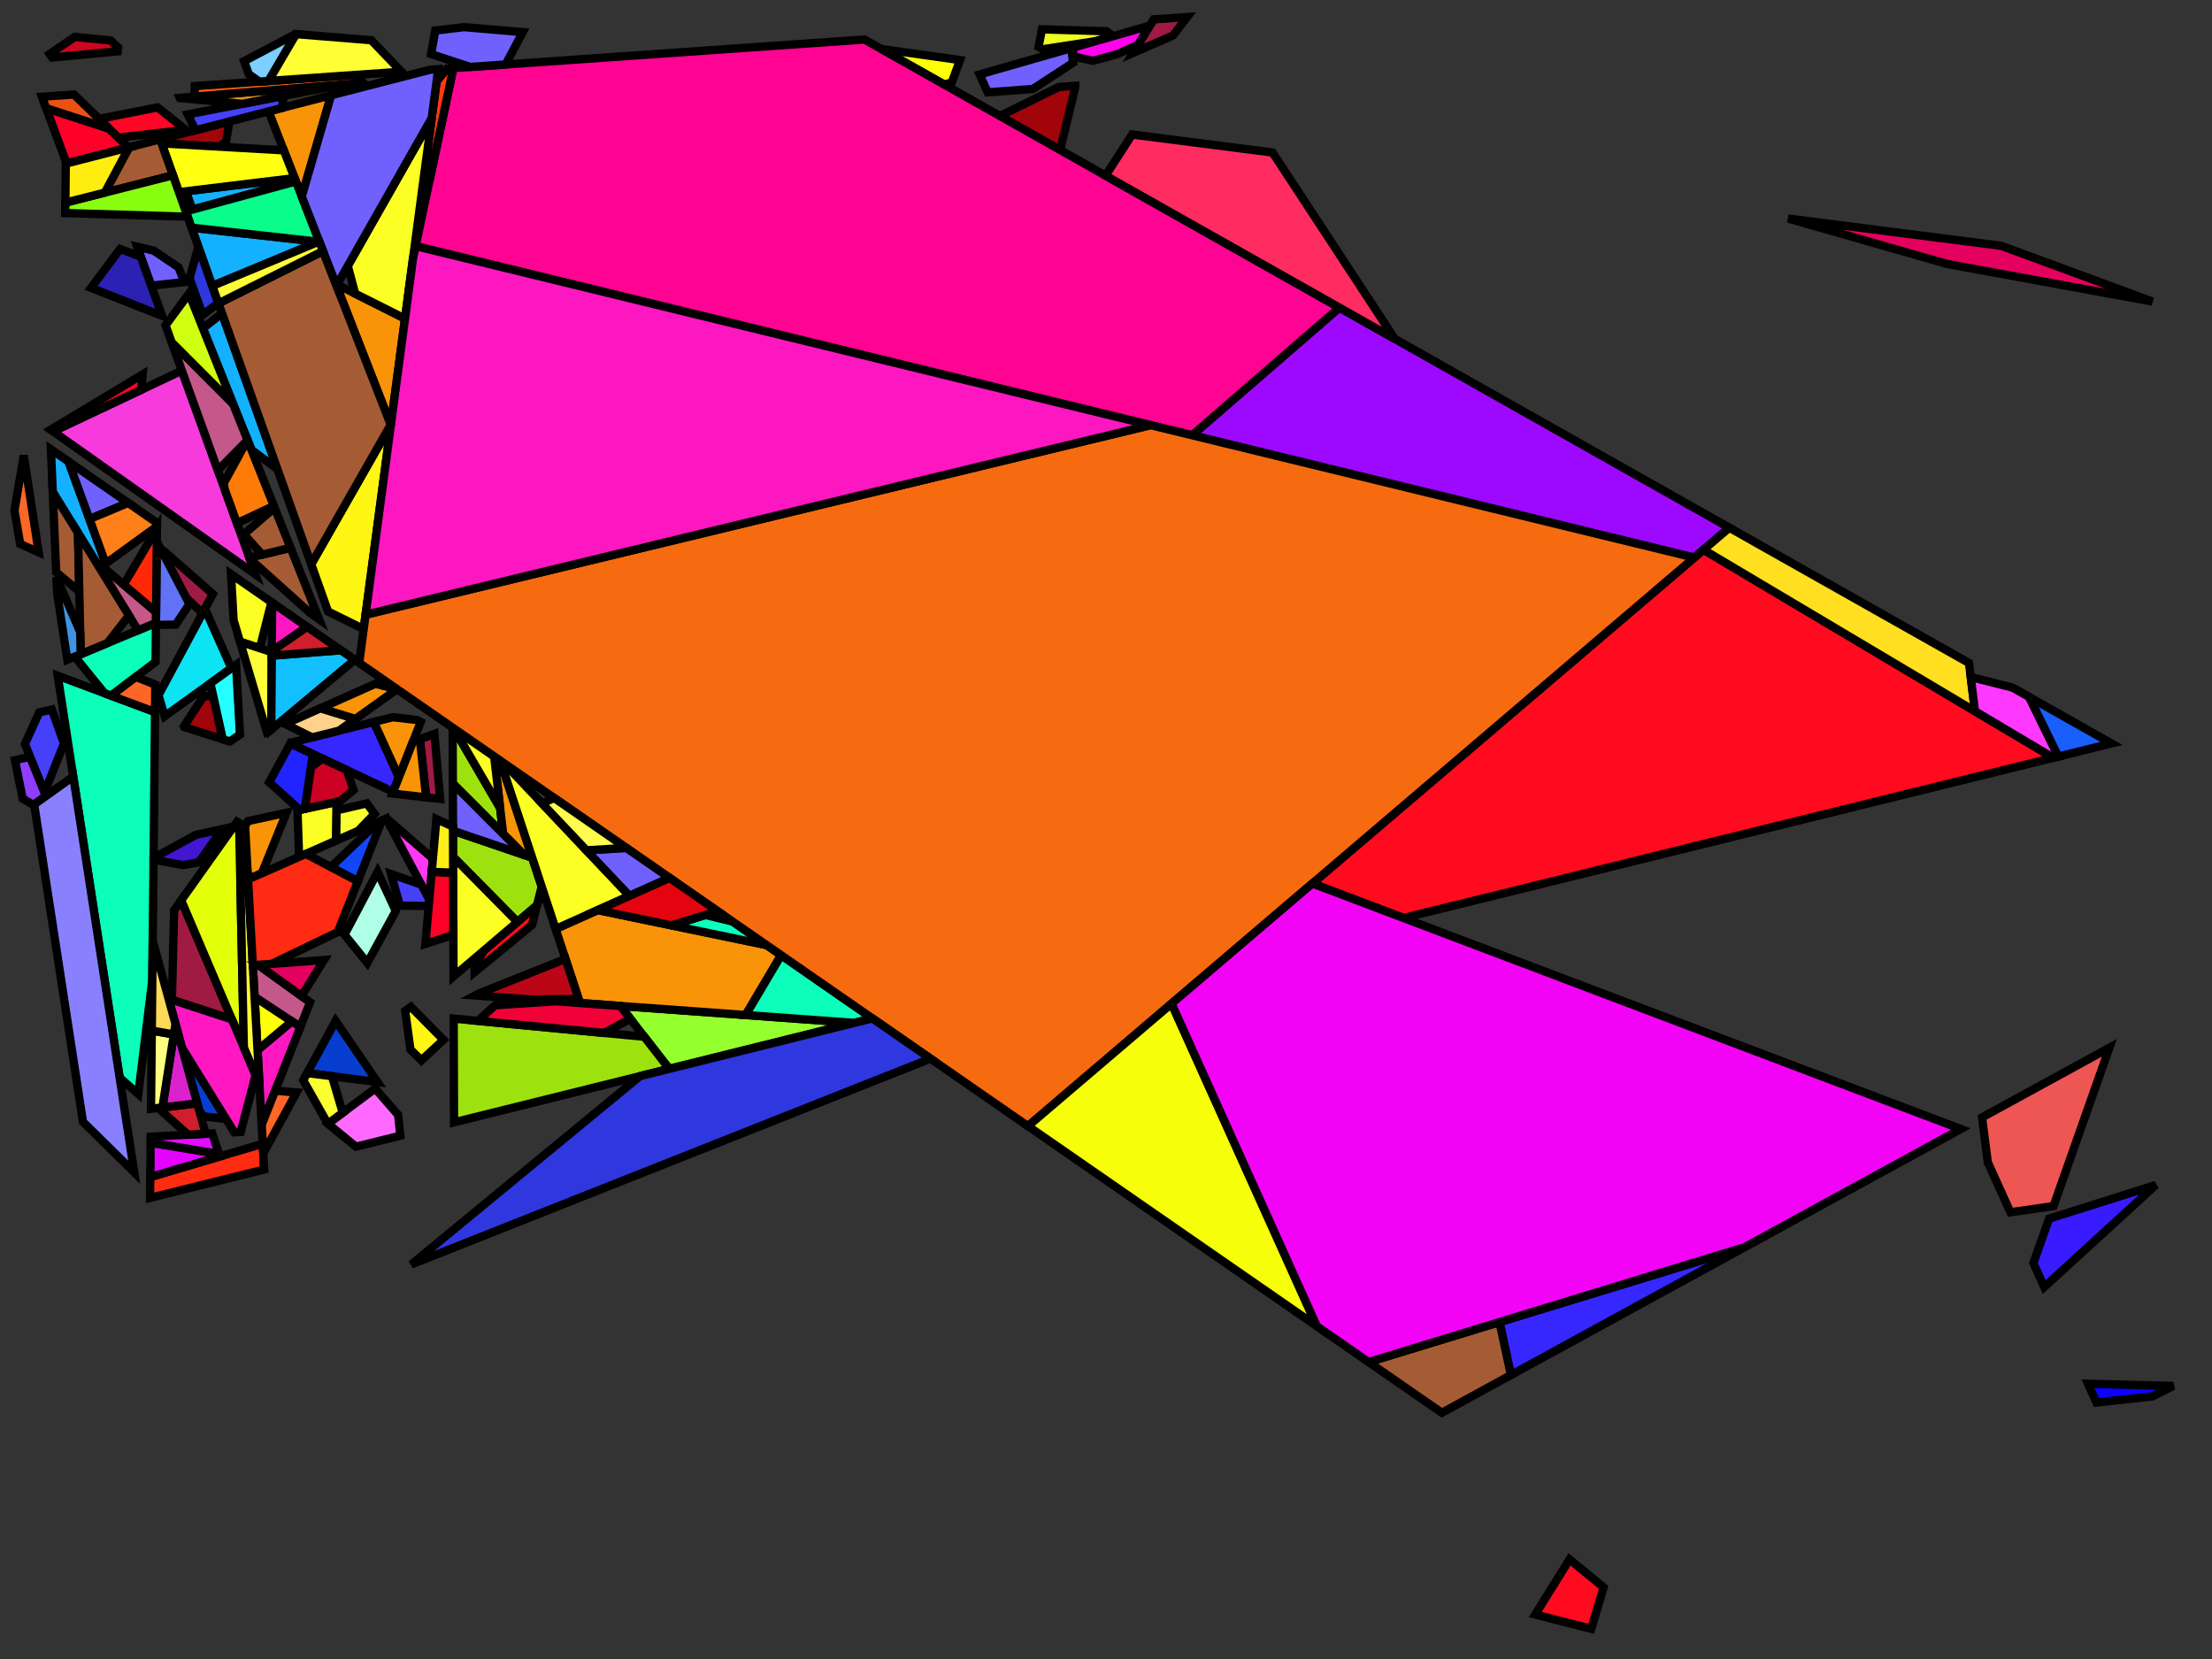 <?xml version="1.0" encoding="iso-8859-1" standalone="no"?>
<!DOCTYPE svg PUBLIC "-//W3C//DTD SVG 1.0//EN" "http://www.w3.org/TR/2001/REC-SVG-20010904/DTD/svg10.dtd">
<svg xmlns="http://www.w3.org/2000/svg" width="800" height="600">
<rect width="100%" height="100%" fill="#333333" stroke="none"/>
<path style="fill:rgb(0, 0, 0);fill-opacity:0.0;fill-rule:evenodd;stroke:rgb(0, 0, 0);stroke-width:0.0;" d="M 0, 600 L 800, 600 L 800, 0 L 0, 0 z "/>
<path style="fill:rgb(159, 27, 67);fill-opacity:1.0;fill-rule:evenodd;stroke:rgb(0, 0, 0);stroke-width:3.0;" d="M 159.182, 288.921 L 154.128, 288.362 L 151.847, 267.37 L 157.112, 265.404 z "/>
<path style="fill:rgb(159, 27, 67);fill-opacity:1.0;fill-rule:evenodd;stroke:rgb(0, 0, 0);stroke-width:3.0;" d="M 83.87, 368.687 L 62.178, 361.607 L 62.975, 329.207 L 65.531, 325.612 z "/>
<path style="fill:rgb(159, 27, 67);fill-opacity:1.0;fill-rule:evenodd;stroke:rgb(0, 0, 0);stroke-width:3.0;" d="M 59.44, 199.458 L 76.978, 214.834 L 73.245, 221.781 L 67.327, 216.18 L 58.252, 198.782 z "/>
<path style="fill:rgb(159, 27, 67);fill-opacity:1.0;fill-rule:evenodd;stroke:rgb(0, 0, 0);stroke-width:3.0;" d="M 424.249, 12.817 L 409.756, 19.151 L 417.261, 7.006 L 429.347, 6.165 z "/>
<path style="fill:rgb(150, 255, 46);fill-opacity:1.0;fill-rule:evenodd;stroke:rgb(0, 0, 0);stroke-width:3.0;" d="M 308.937, 369.938 L 242.031, 386.565 L 224.369, 363.823 z "/>
<path style="fill:rgb(8, 62, 207);fill-opacity:1.0;fill-rule:evenodd;stroke:rgb(0, 0, 0);stroke-width:3.0;" d="M 69.181, 384.369 L 81.797, 404.747 L 73.403, 403.71 L 71.999, 401.417 L 67.26, 384.135 z "/>
<path style="fill:rgb(8, 62, 207);fill-opacity:1.0;fill-rule:evenodd;stroke:rgb(0, 0, 0);stroke-width:3.0;" d="M 136.519, 391.347 L 111.092, 388.075 L 121.393, 369.232 z "/>
<path style="fill:rgb(255, 255, 7);fill-opacity:1.0;fill-rule:evenodd;stroke:rgb(0, 0, 0);stroke-width:3.0;" d="M 105.594, 369.414 L 93.148, 379.853 L 92.069, 360.48 z "/>
<path style="fill:rgb(255, 255, 7);fill-opacity:1.0;fill-rule:evenodd;stroke:rgb(0, 0, 0);stroke-width:3.0;" d="M 347.203, 21.727 L 344.233, 29.81 L 341.513, 30.59 L 318.688, 17.706 z "/>
<path style="fill:rgb(12, 228, 243);fill-opacity:1.0;fill-rule:evenodd;stroke:rgb(0, 0, 0);stroke-width:3.0;" d="M 83.695, 241.658 L 59.579, 259.031 L 57.312, 251.435 L 74.111, 220.17 z "/>
<path style="fill:rgb(255, 105, 255);fill-opacity:1.0;fill-rule:evenodd;stroke:rgb(0, 0, 0);stroke-width:3.0;" d="M 143.963, 403.185 L 144.797, 410.729 L 128.736, 414.72 L 118.605, 406.413 L 135.675, 393.687 z "/>
<path style="fill:rgb(255, 246, 19);fill-opacity:1.0;fill-rule:evenodd;stroke:rgb(0, 0, 0);stroke-width:3.0;" d="M 160.398, 376.071 L 152.412, 383.481 L 148.44, 379.565 L 146.542, 365.634 L 148.603, 364.14 z "/>
<path style="fill:rgb(255, 246, 19);fill-opacity:1.0;fill-rule:evenodd;stroke:rgb(0, 0, 0);stroke-width:3.0;" d="M 141.353, 153.727 L 131.531, 227.512 L 118.643, 221.162 L 112.555, 204.042 L 141.308, 153.613 z "/>
<path style="fill:rgb(255, 44, 17);fill-opacity:1.0;fill-rule:evenodd;stroke:rgb(0, 0, 0);stroke-width:3.0;" d="M 95.549, 422.968 L 54.284, 433.223 L 54.361, 425.691 L 95.03, 413.644 z "/>
<path style="fill:rgb(249, 255, 49);fill-opacity:1.0;fill-rule:evenodd;stroke:rgb(0, 0, 0);stroke-width:3.0;" d="M 135.455, 294.352 L 129.54, 300.485 L 121.5, 304.025 L 121.656, 293.103 L 132.671, 290.545 z "/>
<path style="fill:rgb(249, 255, 49);fill-opacity:1.0;fill-rule:evenodd;stroke:rgb(0, 0, 0);stroke-width:3.0;" d="M 120.061, 389.229 L 123.951, 402.427 L 118.605, 406.413 L 118.484, 406.313 L 109.658, 390.698 L 111.092, 388.075 z "/>
<path style="fill:rgb(246, 58, 220);fill-opacity:1.0;fill-rule:evenodd;stroke:rgb(0, 0, 0);stroke-width:3.0;" d="M 92.366, 207.719 L 19.198, 156.018 L 65.778, 134.036 z "/>
<path style="fill:rgb(55, 39, 255);fill-opacity:1.0;fill-rule:evenodd;stroke:rgb(0, 0, 0);stroke-width:3.0;" d="M 546.451, 497.292 L 542.304, 478.144 L 631.067, 451.023 z "/>
<path style="fill:rgb(55, 39, 255);fill-opacity:1.0;fill-rule:evenodd;stroke:rgb(0, 0, 0);stroke-width:3.0;" d="M 144.285, 281.069 L 142.529, 285.518 L 141.031, 285.842 L 105.002, 268.922 L 105.168, 268.618 L 135.195, 261.109 z "/>
<path style="fill:rgb(161, 4, 11);fill-opacity:1.0;fill-rule:evenodd;stroke:rgb(0, 0, 0);stroke-width:3.0;" d="M 80.571, 267.359 L 66.635, 262.959 L 66.511, 262.68 L 73.622, 251.814 L 77.109, 251.698 z "/>
<path style="fill:rgb(161, 4, 11);fill-opacity:1.0;fill-rule:evenodd;stroke:rgb(0, 0, 0);stroke-width:3.0;" d="M 81.711, 51.422 L 79.013, 53.028 L 58.435, 51.853 L 57.915, 50.391 L 82.958, 43.936 z "/>
<path style="fill:rgb(161, 4, 11);fill-opacity:1.0;fill-rule:evenodd;stroke:rgb(0, 0, 0);stroke-width:3.0;" d="M 388.907, 31.488 L 383.402, 54.236 L 361.622, 41.942 L 382.942, 31.466 L 388.879, 31.02 z "/>
<path style="fill:rgb(19, 177, 255);fill-opacity:1.0;fill-rule:evenodd;stroke:rgb(0, 0, 0);stroke-width:3.0;" d="M 24.781, 166.941 L 38.221, 203.822 L 36.024, 205.415 L 19.083, 177.962 L 18.422, 162.536 z "/>
<path style="fill:rgb(19, 177, 255);fill-opacity:1.0;fill-rule:evenodd;stroke:rgb(0, 0, 0);stroke-width:3.0;" d="M 115.208, 87.439 L 76.771, 103.415 L 69.278, 82.343 z "/>
<path style="fill:rgb(19, 177, 255);fill-opacity:1.0;fill-rule:evenodd;stroke:rgb(0, 0, 0);stroke-width:3.0;" d="M 107.018, 65.615 L 69.609, 75.79 L 67.253, 69.176 L 106.549, 64.412 z "/>
<path style="fill:rgb(19, 177, 255);fill-opacity:1.0;fill-rule:evenodd;stroke:rgb(0, 0, 0);stroke-width:3.0;" d="M 100.32, 169.636 L 91.029, 162.765 L 88.841, 157.462 L 73.372, 118.733 L 80.303, 113.348 z "/>
<path style="fill:rgb(157, 9, 255);fill-opacity:1.0;fill-rule:evenodd;stroke:rgb(0, 0, 0);stroke-width:3.0;" d="M 625.432, 190.858 L 612.757, 201.672 L 431.144, 157.427 L 484.409, 111.253 z "/>
<path style="fill:rgb(255, 3, 146);fill-opacity:1.0;fill-rule:evenodd;stroke:rgb(0, 0, 0);stroke-width:3.0;" d="M 484.409, 111.253 L 431.144, 157.427 L 150.306, 89.007 L 163.954, 24.631 L 312.63, 14.287 z "/>
<path style="fill:rgb(255, 59, 14);fill-opacity:1.0;fill-rule:evenodd;stroke:rgb(0, 0, 0);stroke-width:3.0;" d="M 155.594, 64.063 L 153.399, 63.232 L 157.896, 29.45 L 161.736, 24.786 L 163.954, 24.631 z "/>
<path style="fill:rgb(157, 226, 15);fill-opacity:1.0;fill-rule:evenodd;stroke:rgb(0, 0, 0);stroke-width:3.0;" d="M 192.476, 310.199 L 195.906, 320.63 L 194.196, 327.433 L 187.137, 333.446 L 163.872, 309.878 L 163.839, 300.445 z "/>
<path style="fill:rgb(157, 226, 15);fill-opacity:1.0;fill-rule:evenodd;stroke:rgb(0, 0, 0);stroke-width:3.0;" d="M 164.095, 263.434 L 180.883, 292.229 L 181.973, 301.614 L 163.779, 283.391 L 163.707, 263.165 z "/>
<path style="fill:rgb(157, 226, 15);fill-opacity:1.0;fill-rule:evenodd;stroke:rgb(0, 0, 0);stroke-width:3.0;" d="M 233.021, 374.964 L 242.031, 386.565 L 164.212, 405.904 L 164.079, 368.386 z "/>
<path style="fill:rgb(255, 10, 30);fill-opacity:1.0;fill-rule:evenodd;stroke:rgb(0, 0, 0);stroke-width:3.0;" d="M 192.419, 334.505 L 171.64, 351.613 L 171.624, 349.237 L 175.2, 343.613 L 194.196, 327.433 z "/>
<path style="fill:rgb(255, 10, 30);fill-opacity:1.0;fill-rule:evenodd;stroke:rgb(0, 0, 0);stroke-width:3.0;" d="M 579.986, 574.085 L 575.495, 589.091 L 555.227, 583.923 L 567.64, 563.974 z "/>
<path style="fill:rgb(255, 10, 30);fill-opacity:1.0;fill-rule:evenodd;stroke:rgb(0, 0, 0);stroke-width:3.0;" d="M 742.606, 274.06 L 507.591, 332.007 L 474.626, 319.525 L 616.095, 198.824 z "/>
<path style="fill:rgb(37, 255, 255);fill-opacity:1.0;fill-rule:evenodd;stroke:rgb(0, 0, 0);stroke-width:3.0;" d="M 86.787, 265.655 L 83.126, 268.166 L 80.571, 267.359 L 76.1, 247.13 L 85.382, 240.443 z "/>
<path style="fill:rgb(249, 148, 8);fill-opacity:1.0;fill-rule:evenodd;stroke:rgb(0, 0, 0);stroke-width:3.0;" d="M 150.827, 260.402 L 152.162, 261.118 L 144.285, 281.069 L 135.195, 261.109 L 142.053, 259.394 z "/>
<path style="fill:rgb(249, 148, 8);fill-opacity:1.0;fill-rule:evenodd;stroke:rgb(0, 0, 0);stroke-width:3.0;" d="M 94.678, 315.838 L 89.704, 318.029 L 88.635, 298.833 L 89.657, 296.966 L 103.599, 293.947 z "/>
<path style="fill:rgb(249, 148, 8);fill-opacity:1.0;fill-rule:evenodd;stroke:rgb(0, 0, 0);stroke-width:3.0;" d="M 146.476, 115.239 L 141.353, 153.727 L 121.714, 103.328 L 121.939, 102.931 z "/>
<path style="fill:rgb(249, 148, 8);fill-opacity:1.0;fill-rule:evenodd;stroke:rgb(0, 0, 0);stroke-width:3.0;" d="M 277.237, 341.8 L 282.512, 345.453 L 269.684, 367.099 L 209.762, 362.767 L 200.95, 335.97 L 216.184, 329.148 z "/>
<path style="fill:rgb(249, 148, 8);fill-opacity:1.0;fill-rule:evenodd;stroke:rgb(0, 0, 0);stroke-width:3.0;" d="M 143.528, 249.306 L 128.509, 260.046 L 115.844, 256.181 L 135.76, 247.3 z "/>
<path style="fill:rgb(249, 148, 8);fill-opacity:1.0;fill-rule:evenodd;stroke:rgb(0, 0, 0);stroke-width:3.0;" d="M 109.14, 71.062 L 97.144, 40.279 L 119.753, 34.451 z "/>
<path style="fill:rgb(249, 148, 8);fill-opacity:1.0;fill-rule:evenodd;stroke:rgb(0, 0, 0);stroke-width:3.0;" d="M 180.933, 275.097 L 192.476, 310.199 L 189.55, 309.203 L 181.973, 301.614 L 178.715, 273.56 z "/>
<path style="fill:rgb(249, 148, 8);fill-opacity:1.0;fill-rule:evenodd;stroke:rgb(0, 0, 0);stroke-width:3.0;" d="M 154.128, 288.362 L 141.938, 287.014 L 149.321, 268.313 L 151.847, 267.37 z "/>
<path style="fill:rgb(175, 255, 231);fill-opacity:1.0;fill-rule:evenodd;stroke:rgb(0, 0, 0);stroke-width:3.0;" d="M 143.141, 329.448 L 132.857, 348.261 L 124.599, 338.03 L 136.566, 315.346 z "/>
<path style="fill:rgb(228, 255, 10);fill-opacity:1.0;fill-rule:evenodd;stroke:rgb(0, 0, 0);stroke-width:3.0;" d="M 86.47, 297.604 L 88.196, 378.849 L 65.531, 325.612 L 85.739, 297.189 z "/>
<path style="fill:rgb(252, 255, 36);fill-opacity:1.0;fill-rule:evenodd;stroke:rgb(0, 0, 0);stroke-width:3.0;" d="M 146.476, 115.239 L 128.449, 106.197 L 125.781, 96.163 L 156.132, 42.702 z "/>
<path style="fill:rgb(252, 255, 36);fill-opacity:1.0;fill-rule:evenodd;stroke:rgb(0, 0, 0);stroke-width:3.0;" d="M 98.169, 217.772 L 93.97, 234.438 L 86.796, 232.087 L 84.483, 224.3 L 83.556, 207.65 z "/>
<path style="fill:rgb(252, 255, 36);fill-opacity:1.0;fill-rule:evenodd;stroke:rgb(0, 0, 0);stroke-width:3.0;" d="M 187.137, 333.446 L 164.025, 353.13 L 163.872, 309.878 z "/>
<path style="fill:rgb(252, 255, 36);fill-opacity:1.0;fill-rule:evenodd;stroke:rgb(0, 0, 0);stroke-width:3.0;" d="M 178.715, 273.56 L 180.883, 292.229 L 164.095, 263.434 z "/>
<path style="fill:rgb(252, 255, 36);fill-opacity:1.0;fill-rule:evenodd;stroke:rgb(0, 0, 0);stroke-width:3.0;" d="M 121.5, 304.025 L 108.244, 309.864 L 108.176, 309.769 L 107.586, 293.084 L 121.7, 290.028 z "/>
<path style="fill:rgb(252, 255, 36);fill-opacity:1.0;fill-rule:evenodd;stroke:rgb(0, 0, 0);stroke-width:3.0;" d="M 182.334, 276.067 L 227.68, 323.999 L 200.95, 335.97 L 180.933, 275.097 z "/>
<path style="fill:rgb(255, 255, 16);fill-opacity:1.0;fill-rule:evenodd;stroke:rgb(0, 0, 0);stroke-width:3.0;" d="M 102.638, 54.377 L 106.549, 64.412 L 64.705, 69.485 L 58.435, 51.853 z "/>
<path style="fill:rgb(11, 255, 187);fill-opacity:1.0;fill-rule:evenodd;stroke:rgb(0, 0, 0);stroke-width:3.0;" d="M 56.266, 239.378 L 40.194, 251.607 L 37.799, 250.713 L 27.047, 237.476 L 56.411, 225.266 z "/>
<path style="fill:rgb(11, 255, 187);fill-opacity:1.0;fill-rule:evenodd;stroke:rgb(0, 0, 0);stroke-width:3.0;" d="M 315.505, 368.305 L 308.937, 369.938 L 269.684, 367.099 L 282.512, 345.453 z "/>
<path style="fill:rgb(11, 255, 187);fill-opacity:1.0;fill-rule:evenodd;stroke:rgb(0, 0, 0);stroke-width:3.0;" d="M 264.951, 333.29 L 277.237, 341.8 L 242.815, 334.667 L 255.165, 330.906 z "/>
<path style="fill:rgb(11, 255, 187);fill-opacity:1.0;fill-rule:evenodd;stroke:rgb(0, 0, 0);stroke-width:3.0;" d="M 56.081, 257.537 L 55.09, 354.388 L 50.017, 395.658 L 43.274, 389.765 L 20.87, 244.394 z "/>
<path style="fill:rgb(197, 88, 138);fill-opacity:1.0;fill-rule:evenodd;stroke:rgb(0, 0, 0);stroke-width:3.0;" d="M 112.147, 362.474 L 108.618, 371.412 L 92.069, 360.48 L 91.434, 349.089 L 93.372, 348.948 z "/>
<path style="fill:rgb(197, 88, 138);fill-opacity:1.0;fill-rule:evenodd;stroke:rgb(0, 0, 0);stroke-width:3.0;" d="M 84.28, 146.041 L 89.535, 159.199 L 78.791, 170.101 L 62.083, 123.798 z "/>
<path style="fill:rgb(197, 88, 138);fill-opacity:1.0;fill-rule:evenodd;stroke:rgb(0, 0, 0);stroke-width:3.0;" d="M 56.451, 221.361 L 56.411, 225.266 L 49.936, 227.958 L 36.024, 205.415 L 36.883, 204.792 z "/>
<path style="fill:rgb(98, 114, 246);fill-opacity:1.0;fill-rule:evenodd;stroke:rgb(0, 0, 0);stroke-width:3.0;" d="M 68.508, 218.444 L 63.586, 225.885 L 56.403, 226.012 L 56.712, 195.828 z "/>
<path style="fill:rgb(228, 3, 255);fill-opacity:1.0;fill-rule:evenodd;stroke:rgb(0, 0, 0);stroke-width:3.0;" d="M 79.216, 417.342 L 79.514, 418.24 L 54.361, 425.691 L 54.488, 413.268 z "/>
<path style="fill:rgb(228, 12, 255);fill-opacity:1.0;fill-rule:evenodd;stroke:rgb(0, 0, 0);stroke-width:3.0;" d="M 79.216, 417.342 L 54.488, 413.268 L 54.51, 411.081 L 76.751, 409.917 z "/>
<path style="fill:rgb(255, 44, 98);fill-opacity:1.0;fill-rule:evenodd;stroke:rgb(0, 0, 0);stroke-width:3.0;" d="M 460.237, 55.157 L 504.457, 122.57 L 399.852, 63.522 L 409.429, 48.651 z "/>
<path style="fill:rgb(246, 107, 15);fill-opacity:1.0;fill-rule:evenodd;stroke:rgb(0, 0, 0);stroke-width:3.0;" d="M 612.757, 201.672 L 371.774, 407.278 L 129.902, 239.751 L 132.223, 222.315 L 416.112, 153.765 z "/>
<path style="fill:rgb(252, 23, 192);fill-opacity:1.0;fill-rule:evenodd;stroke:rgb(0, 0, 0);stroke-width:3.0;" d="M 416.112, 153.765 L 132.223, 222.315 L 149.398, 93.287 L 150.306, 89.007 z "/>
<path style="fill:rgb(255, 255, 57);fill-opacity:1.0;fill-rule:evenodd;stroke:rgb(0, 0, 0);stroke-width:3.0;" d="M 98.303, 235.858 L 98.109, 263.856 L 97.508, 264.358 L 96.51, 264.803 L 86.796, 232.087 z "/>
<path style="fill:rgb(255, 56, 243);fill-opacity:1.0;fill-rule:evenodd;stroke:rgb(0, 0, 0);stroke-width:3.0;" d="M 156.562, 310.561 L 155.26, 325.363 L 139.485, 295.705 z "/>
<path style="fill:rgb(47, 55, 223);fill-opacity:1.0;fill-rule:evenodd;stroke:rgb(0, 0, 0);stroke-width:3.0;" d="M 336.534, 382.871 L 148.766, 457.309 L 231.476, 389.188 L 315.505, 368.305 z "/>
<path style="fill:rgb(47, 55, 223);fill-opacity:1.0;fill-rule:evenodd;stroke:rgb(0, 0, 0);stroke-width:3.0;" d="M 78.962, 109.577 L 73.339, 113.859 L 68.537, 100.63 L 71.738, 89.262 z "/>
<path style="fill:rgb(18, 192, 255);fill-opacity:1.0;fill-rule:evenodd;stroke:rgb(0, 0, 0);stroke-width:3.0;" d="M 128.287, 238.632 L 98.109, 263.856 L 98.295, 237.125 L 123.276, 235.161 z "/>
<path style="fill:rgb(142, 62, 255);fill-opacity:1.0;fill-rule:evenodd;stroke:rgb(0, 0, 0);stroke-width:3.0;" d="M 16.644, 287.871 L 12.097, 291.12 L 8.204, 288.841 L 5.391, 274.935 L 10.889, 273.703 z "/>
<path style="fill:rgb(246, 255, 9);fill-opacity:1.0;fill-rule:evenodd;stroke:rgb(0, 0, 0);stroke-width:3.0;" d="M 476.265, 479.652 L 371.774, 407.278 L 423.71, 362.967 z "/>
<path style="fill:rgb(67, 22, 209);fill-opacity:1.0;fill-rule:evenodd;stroke:rgb(0, 0, 0);stroke-width:3.0;" d="M 71.916, 311.853 L 66.158, 312.874 L 55.535, 310.912 L 55.541, 310.281 L 70.769, 301.967 L 80.434, 299.825 z "/>
<path style="fill:rgb(255, 123, 7);fill-opacity:1.0;fill-rule:evenodd;stroke:rgb(0, 0, 0);stroke-width:3.0;" d="M 99.029, 182.969 L 85.69, 189.22 L 81.237, 176.88 L 80.963, 174.678 L 89.314, 159.423 L 89.535, 159.199 z "/>
<path style="fill:rgb(10, 1, 255);fill-opacity:1.0;fill-rule:evenodd;stroke:rgb(0, 0, 0);stroke-width:3.0;" d="M 785.997, 501.244 L 778.397, 505.04 L 758.211, 507.229 L 755.145, 500.452 z "/>
<path style="fill:rgb(165, 92, 52);fill-opacity:1.0;fill-rule:evenodd;stroke:rgb(0, 0, 0);stroke-width:3.0;" d="M 141.308, 153.613 L 112.555, 204.042 L 79.013, 109.719 L 116.833, 90.804 z "/>
<path style="fill:rgb(165, 92, 52);fill-opacity:1.0;fill-rule:evenodd;stroke:rgb(0, 0, 0);stroke-width:3.0;" d="M 28.2, 192.735 L 28.677, 213.916 L 20.327, 206.968 L 19.083, 177.962 z "/>
<path style="fill:rgb(165, 92, 52);fill-opacity:1.0;fill-rule:evenodd;stroke:rgb(0, 0, 0);stroke-width:3.0;" d="M 115.423, 224.012 L 112.296, 221.803 L 90.335, 202.091 L 90.195, 201.705 L 105.081, 198.121 z "/>
<path style="fill:rgb(165, 92, 52);fill-opacity:1.0;fill-rule:evenodd;stroke:rgb(0, 0, 0);stroke-width:3.0;" d="M 105.081, 198.121 L 94.802, 200.596 L 88.201, 193.211 L 99.293, 183.629 z "/>
<path style="fill:rgb(165, 92, 52);fill-opacity:1.0;fill-rule:evenodd;stroke:rgb(0, 0, 0);stroke-width:3.0;" d="M 546.451, 497.292 L 521.462, 510.957 L 494.969, 492.607 L 542.304, 478.144 z "/>
<path style="fill:rgb(165, 92, 52);fill-opacity:1.0;fill-rule:evenodd;stroke:rgb(0, 0, 0);stroke-width:3.0;" d="M 62.544, 63.408 L 37.906, 69.659 L 46.666, 53.291 L 57.915, 50.391 z "/>
<path style="fill:rgb(165, 92, 52);fill-opacity:1.0;fill-rule:evenodd;stroke:rgb(0, 0, 0);stroke-width:3.0;" d="M 46.631, 222.602 L 38.866, 232.562 L 29.188, 236.586 L 28.2, 192.735 z "/>
<path style="fill:rgb(10, 252, 138);fill-opacity:1.0;fill-rule:evenodd;stroke:rgb(0, 0, 0);stroke-width:3.0;" d="M 115.536, 87.475 L 69.278, 82.343 L 67.182, 76.45 L 107.018, 65.615 z "/>
<path style="fill:rgb(255, 41, 8);fill-opacity:1.0;fill-rule:evenodd;stroke:rgb(0, 0, 0);stroke-width:3.0;" d="M 56.451, 221.361 L 44.737, 211.442 L 56.76, 191.131 z "/>
<path style="fill:rgb(255, 24, 194);fill-opacity:1.0;fill-rule:evenodd;stroke:rgb(0, 0, 0);stroke-width:3.0;" d="M 108.618, 371.412 L 94.648, 406.797 L 93.148, 379.853 L 105.594, 369.414 z "/>
<path style="fill:rgb(255, 24, 194);fill-opacity:1.0;fill-rule:evenodd;stroke:rgb(0, 0, 0);stroke-width:3.0;" d="M 111.048, 226.692 L 98.306, 235.526 L 98.428, 217.951 z "/>
<path style="fill:rgb(255, 24, 194);fill-opacity:1.0;fill-rule:evenodd;stroke:rgb(0, 0, 0);stroke-width:3.0;" d="M 83.87, 368.687 L 92.445, 388.828 L 87.051, 409.378 L 84.739, 409.499 L 65.847, 378.983 L 60.975, 361.214 z "/>
<path style="fill:rgb(243, 3, 246);fill-opacity:1.0;fill-rule:evenodd;stroke:rgb(0, 0, 0);stroke-width:3.0;" d="M 709.15, 408.325 L 631.067, 451.023 L 494.969, 492.607 L 476.265, 479.652 L 423.71, 362.967 L 474.626, 319.525 z "/>
<path style="fill:rgb(33, 36, 255);fill-opacity:1.0;fill-rule:evenodd;stroke:rgb(0, 0, 0);stroke-width:3.0;" d="M 113.159, 272.753 L 110.309, 292.494 L 108.406, 292.906 L 97.354, 282.899 L 105.002, 268.922 z "/>
<path style="fill:rgb(70, 64, 249);fill-opacity:1.0;fill-rule:evenodd;stroke:rgb(0, 0, 0);stroke-width:3.0;" d="M 152.377, 319.944 L 155.26, 325.363 L 155.057, 327.668 L 144.639, 327.531 L 141.404, 316.108 z "/>
<path style="fill:rgb(70, 64, 249);fill-opacity:1.0;fill-rule:evenodd;stroke:rgb(0, 0, 0);stroke-width:3.0;" d="M 23.149, 268.864 L 16.108, 286.55 L 9.013, 269.085 L 14.198, 257.642 L 18.744, 256.598 z "/>
<path style="fill:rgb(70, 64, 249);fill-opacity:1.0;fill-rule:evenodd;stroke:rgb(0, 0, 0);stroke-width:3.0;" d="M 102.626, 35.309 L 101.874, 39.06 L 70.666, 47.104 L 67.903, 41.377 L 100.363, 35.103 z "/>
<path style="fill:rgb(112, 97, 255);fill-opacity:1.0;fill-rule:evenodd;stroke:rgb(0, 0, 0);stroke-width:3.0;" d="M 388.136, 22.66 L 373.548, 32.172 L 357.228, 33.397 L 354.279, 26.928 L 387.37, 17.435 z "/>
<path style="fill:rgb(112, 97, 255);fill-opacity:1.0;fill-rule:evenodd;stroke:rgb(0, 0, 0);stroke-width:3.0;" d="M 55.557, 90.638 L 64.574, 96.706 L 66.69, 102.004 L 54.694, 103.32 L 49.609, 89.228 z "/>
<path style="fill:rgb(112, 97, 255);fill-opacity:1.0;fill-rule:evenodd;stroke:rgb(0, 0, 0);stroke-width:3.0;" d="M 156.132, 42.702 L 121.714, 103.328 L 109.14, 71.062 L 119.753, 34.451 L 155.591, 25.213 L 158.487, 25.012 z "/>
<path style="fill:rgb(112, 97, 255);fill-opacity:1.0;fill-rule:evenodd;stroke:rgb(0, 0, 0);stroke-width:3.0;" d="M 189.55, 309.203 L 163.839, 300.445 L 163.779, 283.391 z "/>
<path style="fill:rgb(112, 97, 255);fill-opacity:1.0;fill-rule:evenodd;stroke:rgb(0, 0, 0);stroke-width:3.0;" d="M 242.169, 317.51 L 227.68, 323.999 L 212.093, 307.523 L 226.497, 306.656 z "/>
<path style="fill:rgb(112, 97, 255);fill-opacity:1.0;fill-rule:evenodd;stroke:rgb(0, 0, 0);stroke-width:3.0;" d="M 46.353, 181.882 L 32.361, 187.739 L 24.781, 166.941 z "/>
<path style="fill:rgb(112, 97, 255);fill-opacity:1.0;fill-rule:evenodd;stroke:rgb(0, 0, 0);stroke-width:3.0;" d="M 189.068, 11.623 L 182.846, 23.317 L 170.066, 24.206 L 155.919, 19.569 L 157.422, 11.045 L 167.784, 9.811 z "/>
<path style="fill:rgb(226, 146, 25);fill-opacity:1.0;fill-rule:evenodd;stroke:rgb(0, 0, 0);stroke-width:3.0;" d="M 87.622, 37.566 L 65.041, 35.445 L 65.009, 35.378 L 123.945, 30.544 z "/>
<path style="fill:rgb(255, 0, 41);fill-opacity:1.0;fill-rule:evenodd;stroke:rgb(0, 0, 0);stroke-width:3.0;" d="M 51.111, 140.958 L 19.198, 156.018 L 18.33, 155.404 L 51.618, 135.403 z "/>
<path style="fill:rgb(255, 0, 41);fill-opacity:1.0;fill-rule:evenodd;stroke:rgb(0, 0, 0);stroke-width:3.0;" d="M 39.479, 46.532 L 46.489, 53.336 L 24.099, 59.108 L 16.698, 39.122 z "/>
<path style="fill:rgb(255, 0, 41);fill-opacity:1.0;fill-rule:evenodd;stroke:rgb(0, 0, 0);stroke-width:3.0;" d="M 163.893, 315.618 L 163.972, 338.086 L 153.853, 341.351 L 156.145, 315.302 z "/>
<path style="fill:rgb(252, 240, 22);fill-opacity:1.0;fill-rule:evenodd;stroke:rgb(0, 0, 0);stroke-width:3.0;" d="M 163.834, 298.979 L 163.893, 315.618 L 156.145, 315.302 L 157.825, 296.201 z "/>
<path style="fill:rgb(249, 94, 10);fill-opacity:1.0;fill-rule:evenodd;stroke:rgb(0, 0, 0);stroke-width:3.0;" d="M 131.376, 29.935 L 70.331, 34.941 L 70.46, 31.137 L 128.774, 27.079 z "/>
<path style="fill:rgb(187, 6, 24);fill-opacity:1.0;fill-rule:evenodd;stroke:rgb(0, 0, 0);stroke-width:3.0;" d="M 209.281, 361.304 L 191.798, 361.468 L 171.873, 360.027 L 173.56, 359.159 L 204.513, 346.803 z "/>
<path style="fill:rgb(18, 71, 249);fill-opacity:1.0;fill-rule:evenodd;stroke:rgb(0, 0, 0);stroke-width:3.0;" d="M 129.416, 318.732 L 119.675, 313.595 L 136.686, 297.338 L 138.11, 296.711 z "/>
<path style="fill:rgb(204, 1, 36);fill-opacity:1.0;fill-rule:evenodd;stroke:rgb(0, 0, 0);stroke-width:3.0;" d="M 125.379, 278.492 L 127.857, 285.71 L 123.048, 289.736 L 110.309, 292.494 L 112.49, 277.39 L 116.649, 274.392 z "/>
<path style="fill:rgb(255, 223, 32);fill-opacity:1.0;fill-rule:evenodd;stroke:rgb(0, 0, 0);stroke-width:3.0;" d="M 712.121, 239.793 L 714.26, 257.203 L 616.095, 198.824 L 625.432, 190.858 z "/>
<path style="fill:rgb(207, 31, 45);fill-opacity:1.0;fill-rule:evenodd;stroke:rgb(0, 0, 0);stroke-width:3.0;" d="M 74.364, 410.042 L 67.99, 410.376 L 57.169, 400.7 L 71.344, 399.029 z "/>
<path style="fill:rgb(207, 31, 45);fill-opacity:1.0;fill-rule:evenodd;stroke:rgb(0, 0, 0);stroke-width:3.0;" d="M 123.276, 235.161 L 98.295, 237.125 L 98.306, 235.526 L 111.048, 226.692 z "/>
<path style="fill:rgb(255, 252, 55);fill-opacity:1.0;fill-rule:evenodd;stroke:rgb(0, 0, 0);stroke-width:3.0;" d="M 93.829, 392.078 L 88.196, 378.849 L 86.947, 320.065 L 89.697, 317.896 z "/>
<path style="fill:rgb(255, 255, 52);fill-opacity:1.0;fill-rule:evenodd;stroke:rgb(0, 0, 0);stroke-width:3.0;" d="M 134.287, 14.551 L 145.207, 25.936 L 97.072, 29.285 L 107.018, 12.337 z "/>
<path style="fill:rgb(43, 33, 179);fill-opacity:1.0;fill-rule:evenodd;stroke:rgb(0, 0, 0);stroke-width:3.0;" d="M 50.906, 92.821 L 58.629, 114.225 L 32.923, 104.105 L 43.436, 90.041 z "/>
<path style="fill:rgb(228, 0, 95);fill-opacity:1.0;fill-rule:evenodd;stroke:rgb(0, 0, 0);stroke-width:3.0;" d="M 723.783, 88.908 L 778.49, 109.068 L 704.329, 95.493 L 646.705, 79.037 z "/>
<path style="fill:rgb(228, 0, 95);fill-opacity:1.0;fill-rule:evenodd;stroke:rgb(0, 0, 0);stroke-width:3.0;" d="M 109.054, 360.246 L 93.372, 348.948 L 117.194, 347.206 z "/>
<path style="fill:rgb(255, 252, 55);fill-opacity:1.0;fill-rule:evenodd;stroke:rgb(0, 0, 0);stroke-width:3.0;" d="M 115.536, 87.475 L 116.833, 90.804 L 79.013, 109.719 L 76.771, 103.415 L 115.208, 87.439 z "/>
<path style="fill:rgb(228, 4, 16);fill-opacity:1.0;fill-rule:evenodd;stroke:rgb(0, 0, 0);stroke-width:3.0;" d="M 259.572, 329.564 L 242.815, 334.667 L 216.184, 329.148 L 242.169, 317.51 z "/>
<path style="fill:rgb(217, 33, 204);fill-opacity:1.0;fill-rule:evenodd;stroke:rgb(0, 0, 0);stroke-width:3.0;" d="M 71.344, 399.029 L 58.746, 400.514 L 63.466, 370.299 z "/>
<path style="fill:rgb(255, 209, 138);fill-opacity:1.0;fill-rule:evenodd;stroke:rgb(0, 0, 0);stroke-width:3.0;" d="M 128.509, 260.046 L 122.626, 264.252 L 112.893, 266.686 L 103.129, 261.851 L 115.844, 256.181 z "/>
<path style="fill:rgb(204, 5, 32);fill-opacity:1.0;fill-rule:evenodd;stroke:rgb(0, 0, 0);stroke-width:3.0;" d="M 40.031, 14.64 L 42.711, 17.208 L 42.555, 18.56 L 18.84, 20.792 L 17.952, 19.538 L 27.034, 13.351 z "/>
<path style="fill:rgb(252, 102, 38);fill-opacity:1.0;fill-rule:evenodd;stroke:rgb(0, 0, 0);stroke-width:3.0;" d="M 13.989, 199.744 L 7.294, 196.735 L 5.237, 184.631 L 8.592, 164.726 z "/>
<path style="fill:rgb(252, 102, 38);fill-opacity:1.0;fill-rule:evenodd;stroke:rgb(0, 0, 0);stroke-width:3.0;" d="M 56.182, 247.604 L 56.081, 257.537 L 40.194, 251.607 L 49.12, 244.815 z "/>
<path style="fill:rgb(57, 27, 255);fill-opacity:1.0;fill-rule:evenodd;stroke:rgb(0, 0, 0);stroke-width:3.0;" d="M 739.318, 465.469 L 735.406, 456.822 L 741.077, 440.741 L 779.679, 428.568 z "/>
<path style="fill:rgb(136, 128, 255);fill-opacity:1.0;fill-rule:evenodd;stroke:rgb(0, 0, 0);stroke-width:3.0;" d="M 48.548, 423.984 L 30.011, 405.737 L 12.361, 290.931 L 26.487, 280.839 z "/>
<path style="fill:rgb(237, 86, 83);fill-opacity:1.0;fill-rule:evenodd;stroke:rgb(0, 0, 0);stroke-width:3.0;" d="M 742.68, 436.196 L 727.089, 438.441 L 718.917, 420.379 L 716.833, 404.124 L 762.872, 378.949 z "/>
<path style="fill:rgb(237, 255, 34);fill-opacity:1.0;fill-rule:evenodd;stroke:rgb(0, 0, 0);stroke-width:3.0;" d="M 400.198, 11.307 L 402.633, 13.056 L 396.321, 14.867 L 377.083, 17.812 L 375.619, 16.974 L 376.833, 10.608 z "/>
<path style="fill:rgb(255, 6, 38);fill-opacity:1.0;fill-rule:evenodd;stroke:rgb(0, 0, 0);stroke-width:3.0;" d="M 67.162, 46.938 L 42.83, 49.785 L 35.851, 43.01 L 56.975, 38.836 z "/>
<path style="fill:rgb(136, 255, 16);fill-opacity:1.0;fill-rule:evenodd;stroke:rgb(0, 0, 0);stroke-width:3.0;" d="M 67.864, 78.367 L 23.594, 77.05 L 23.636, 73.279 L 62.544, 63.408 z "/>
<path style="fill:rgb(255, 3, 237);fill-opacity:1.0;fill-rule:evenodd;stroke:rgb(0, 0, 0);stroke-width:3.0;" d="M 411.586, 16.19 L 403.87, 19.656 L 395.221, 21.988 L 388.242, 20.4 L 388.053, 17.239 L 415.869, 9.259 z "/>
<path style="fill:rgb(255, 255, 128);fill-opacity:1.0;fill-rule:evenodd;stroke:rgb(0, 0, 0);stroke-width:3.0;" d="M 62.868, 374.126 L 58.746, 400.514 L 54.613, 401.001 L 54.902, 372.735 z "/>
<path style="fill:rgb(255, 217, 88);fill-opacity:1.0;fill-rule:evenodd;stroke:rgb(0, 0, 0);stroke-width:3.0;" d="M 63.466, 370.299 L 62.868, 374.126 L 54.902, 372.735 L 55.234, 340.281 z "/>
<path style="fill:rgb(237, 81, 18);fill-opacity:1.0;fill-rule:evenodd;stroke:rgb(0, 0, 0);stroke-width:3.0;" d="M 39.479, 46.532 L 16.698, 39.122 L 15.166, 34.984 L 26.75, 34.178 z "/>
<path style="fill:rgb(62, 148, 226);fill-opacity:1.0;fill-rule:evenodd;stroke:rgb(0, 0, 0);stroke-width:3.0;" d="M 29.007, 228.571 L 29.188, 236.586 L 24.354, 238.596 L 20.648, 214.454 L 20.403, 208.734 z "/>
<path style="fill:rgb(255, 43, 18);fill-opacity:1.0;fill-rule:evenodd;stroke:rgb(0, 0, 0);stroke-width:3.0;" d="M 129.416, 318.732 L 122.17, 337.086 L 98.278, 348.589 L 91.434, 349.089 L 89.704, 318.029 L 110.618, 308.818 z "/>
<path style="fill:rgb(255, 252, 78);fill-opacity:1.0;fill-rule:evenodd;stroke:rgb(0, 0, 0);stroke-width:3.0;" d="M 226.497, 306.656 L 212.093, 307.523 L 196.063, 290.579 L 200.416, 288.591 z "/>
<path style="fill:rgb(124, 207, 255);fill-opacity:1.0;fill-rule:evenodd;stroke:rgb(0, 0, 0);stroke-width:3.0;" d="M 107.018, 12.337 L 97.072, 29.285 L 93.787, 29.513 L 89.978, 26.821 L 88.287, 22.12 L 106.837, 12.322 z "/>
<path style="fill:rgb(209, 255, 17);fill-opacity:1.0;fill-rule:evenodd;stroke:rgb(0, 0, 0);stroke-width:3.0;" d="M 84.28, 146.041 L 62.083, 123.798 L 59.866, 117.653 L 68.356, 106.173 z "/>
<path style="fill:rgb(255, 102, 40);fill-opacity:1.0;fill-rule:evenodd;stroke:rgb(0, 0, 0);stroke-width:3.0;" d="M 107.252, 395.099 L 95.222, 417.104 L 94.648, 406.797 L 99.517, 394.466 z "/>
<path style="fill:rgb(255, 56, 255);fill-opacity:1.0;fill-rule:evenodd;stroke:rgb(0, 0, 0);stroke-width:3.0;" d="M 727.891, 248.695 L 733.872, 252.071 L 744.423, 273.612 L 742.606, 274.06 L 714.26, 257.203 L 712.742, 244.85 z "/>
<path style="fill:rgb(24, 95, 252);fill-opacity:1.0;fill-rule:evenodd;stroke:rgb(0, 0, 0);stroke-width:3.0;" d="M 763.639, 268.874 L 744.423, 273.612 L 733.872, 252.071 z "/>
<path style="fill:rgb(240, 1, 56);fill-opacity:1.0;fill-rule:evenodd;stroke:rgb(0, 0, 0);stroke-width:3.0;" d="M 224.369, 363.823 L 228.002, 368.501 L 218.449, 373.573 L 172.866, 369.225 L 179.052, 363.565 L 200.852, 362.122 z "/>
<path style="fill:rgb(255, 237, 15);fill-opacity:1.0;fill-rule:evenodd;stroke:rgb(0, 0, 0);stroke-width:3.0;" d="M 37.906, 69.659 L 23.636, 73.279 L 23.794, 59.186 L 46.666, 53.291 z "/>
<path style="fill:rgb(255, 128, 24);fill-opacity:1.0;fill-rule:evenodd;stroke:rgb(0, 0, 0);stroke-width:3.0;" d="M 56.781, 189.105 L 56.767, 190.38 L 38.221, 203.822 L 32.361, 187.739 L 46.353, 181.882 z "/>
</svg>